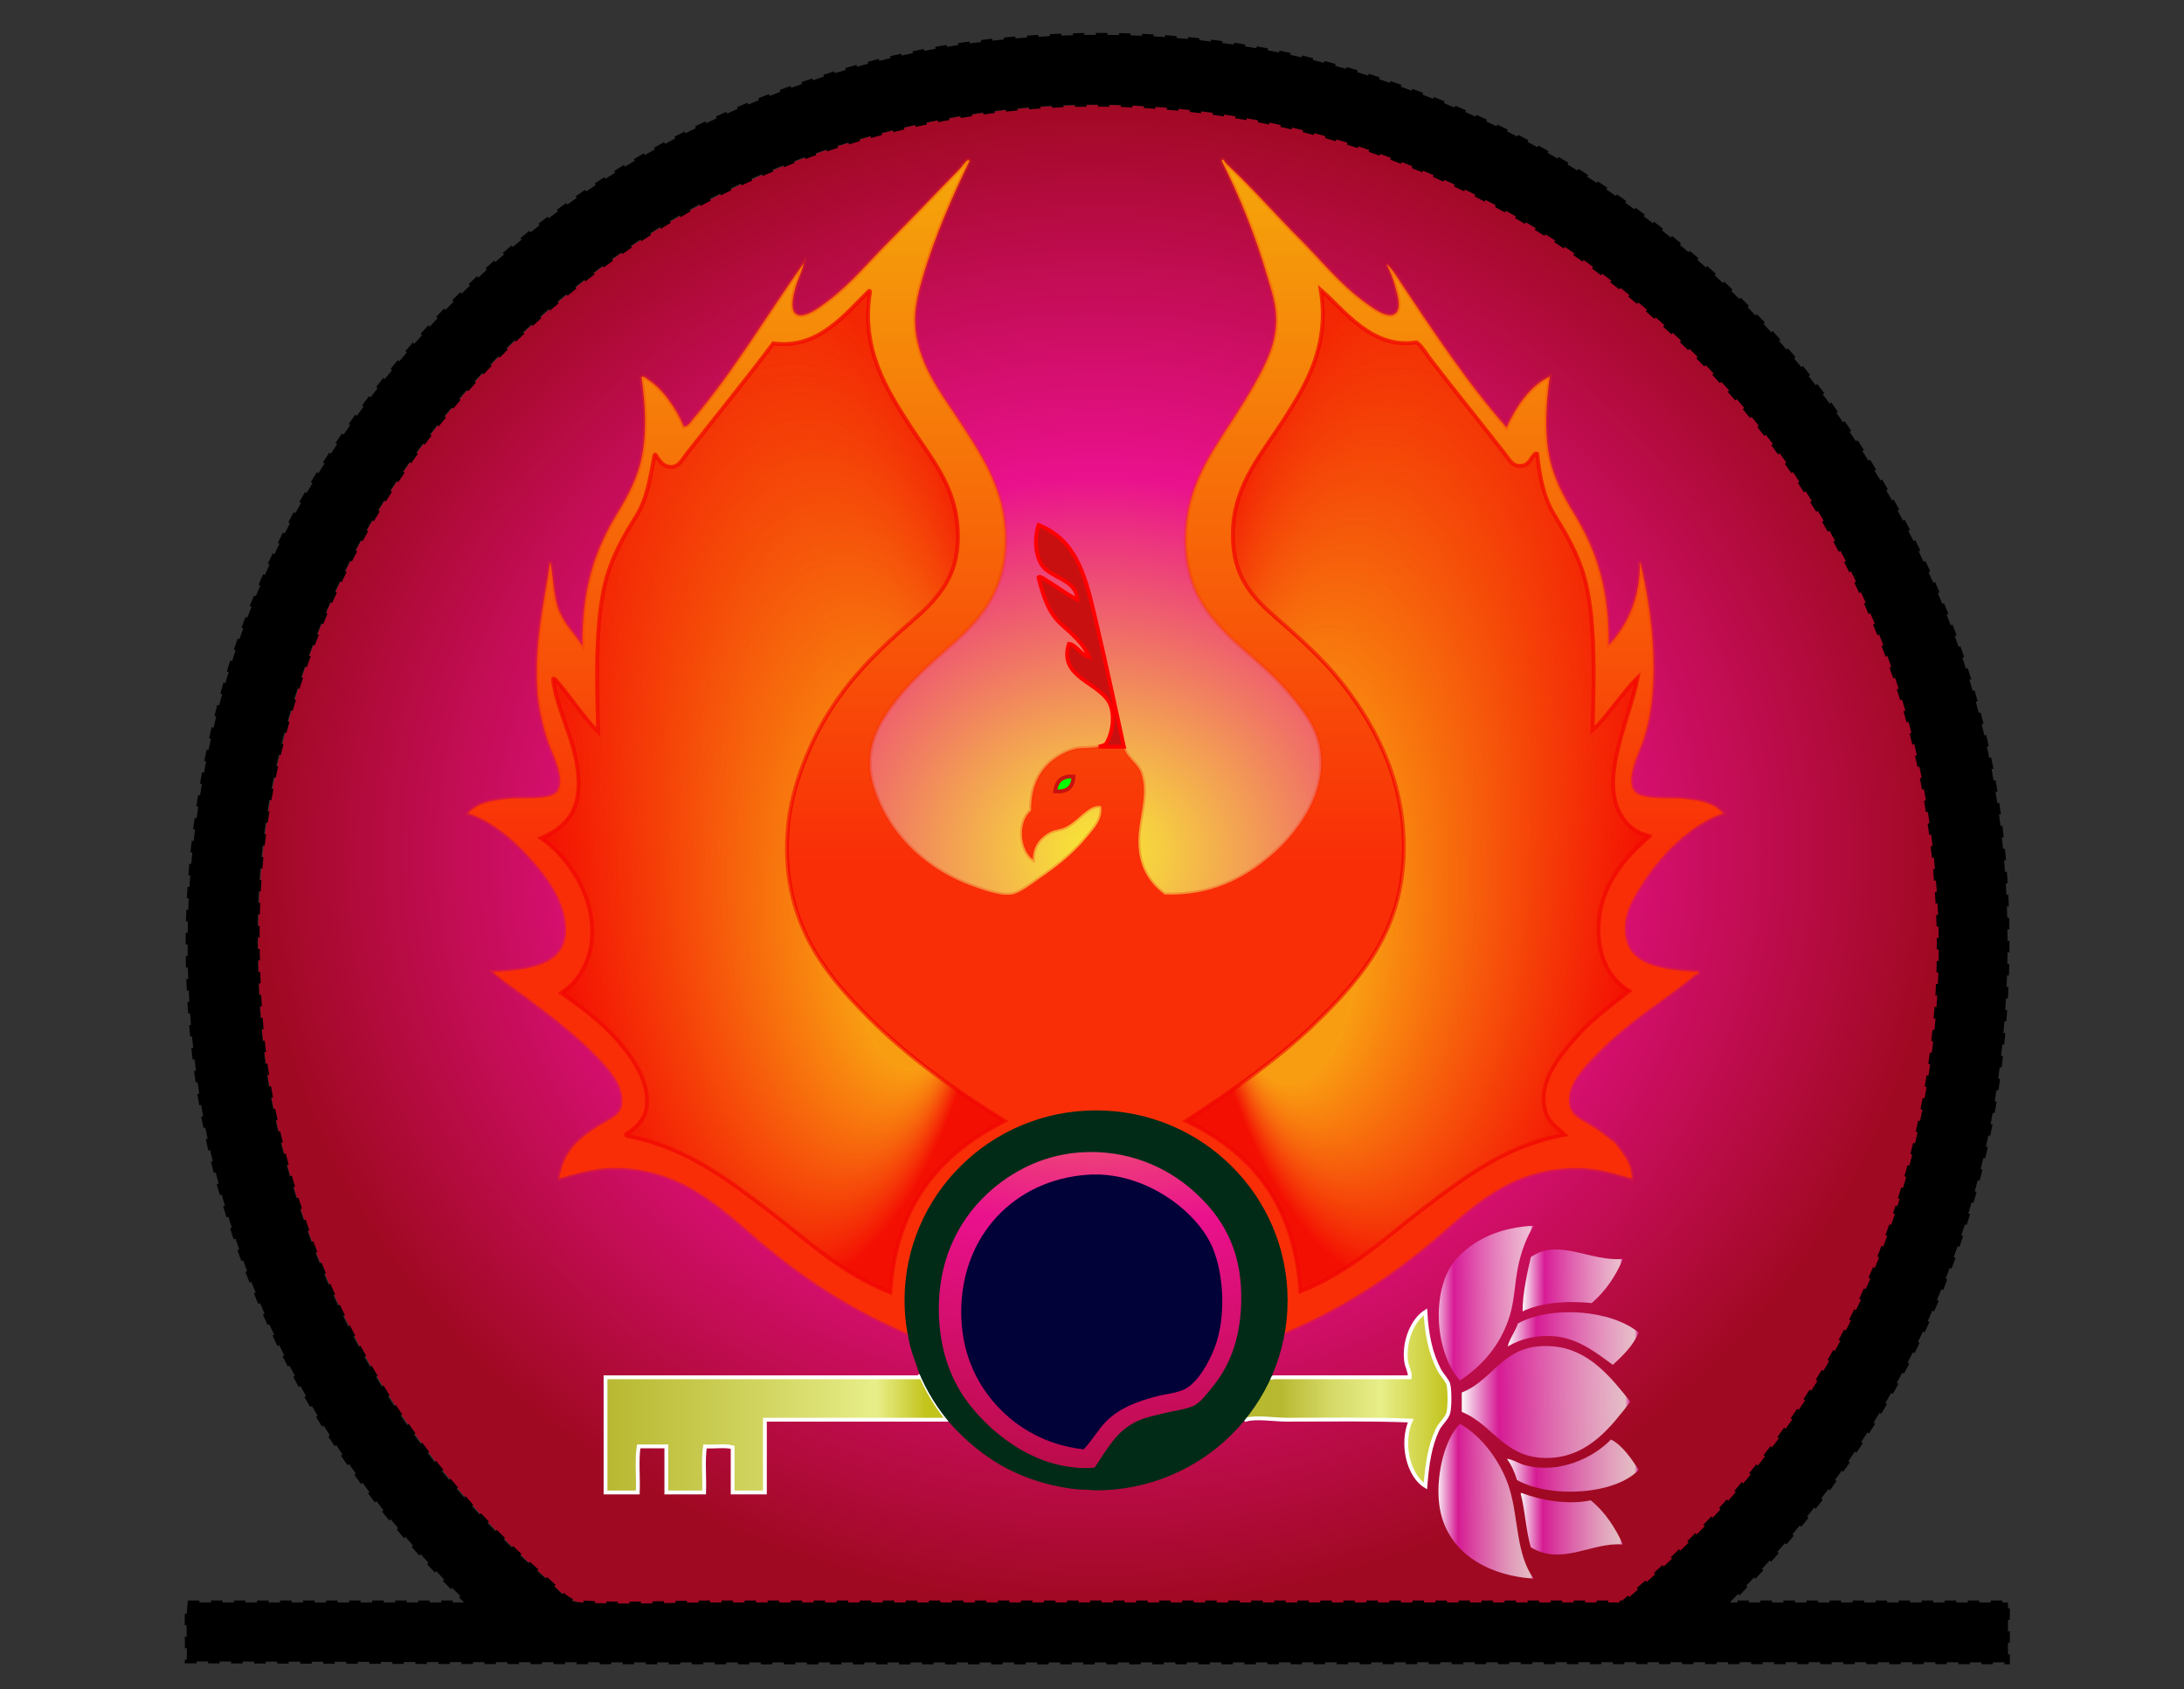 <svg x="0px" y="0px" xmlns="http://www.w3.org/2000/svg" width="100%" height="100%" viewBox="0 0 569 440">
<rect x="0" y="0" width="569" height="440" fill="#333333" stroke="none"/>
<defs>
  <radialGradient id="sun">
      <stop offset="0" stop-color="#f8ed34" />
      <stop offset="0.5" stop-color="#ea118d" />
      <stop offset="1" stop-color="#a00922" />
  </radialGradient>
  <radialGradient id="leftwing" fx="0.9" fy="0.7" gradientTransform="rotate(0 .5 .5)">

<stop offset="0.25" stop-color="rgba(249, 169, 19, 0.7)">
</stop>
<stop offset="1.5" stop-color="rgba(242, 6, 2, 0.5)">
<animate attributeName="offset" dur="12s" values="0.7;1.9;0.7"

  repeatCount="indefinite" />
</stop>
  </radialGradient>
  <radialGradient id="rightwing" fx="0.1" fy="0.7" gradientTransform="rotate(0 0 0)">

<stop offset="0.3" stop-color="rgba(249, 169, 19, 0.7)">
</stop>
<stop offset="1.5" stop-color="rgba(242, 6, 2, 0.5)">
<animate attributeName="offset" dur="12s" values="0.7;1.9;0.7"
  repeatCount="indefinite" />
</stop>
  </radialGradient>
  <linearGradient id="bird" fy="0.7" gradientTransform="rotate(90 0.9 .5)">

<stop offset="0.05" stop-color="rgb(242, 238, 12)">
</stop>
<stop offset="1.5" stop-color="rgb(249, 46, 7)">
<animate attributeName="offset" dur="12s" values="0.7;1.9;0.7"

  repeatCount="indefinite" />
</stop>
  </linearGradient>

  <linearGradient id="key">
      <stop offset="0" stop-color="rgba(184,184,49,1)"></stop>
      <stop offset="0.21" stop-color="rgba(213,217,103,1)"></stop>
      <stop offset="0.32" stop-color="rgba(232,238,137,1)"></stop>
      <stop offset="0.38" stop-color="rgba(194,195,27,1)"></stop>
      <stop offset="0.8" stop-color="rgba(184,184,49,1)"></stop>
      <stop offset="0.86" stop-color="rgba(213,217,103,1)"></stop>
      <stop offset="0.92" stop-color="rgba(232,238,137,1)"></stop>
      <stop offset="1" stop-color="rgba(194,195,27,1)"></stop>

  </linearGradient>
  <linearGradient id="lotusPetal">


      <stop offset="0" stop-color="rgba(250,250,250,1)"></stop>
      <stop offset="0.22" stop-color="rgba(217,28,154,0.94)"></stop>
      <stop offset="0.97" stop-color="rgba(250,250,250,0.75)"></stop>
      <stop offset="1" stop-color="rgba(224,33,176,0.74)"></stop>
</linearGradient>
<linearGradient id="blackSpace">
  <stop offset="0" stop-color="#000"></stop>
  <stop offset="0.5" stop-color="#3B3B3B"></stop>
  <stop offset="1" stop-color="#000"></stop>
</linearGradient>
</defs>

    <path class="sun" fill-rule="evenodd" clip-rule="evenodd" fill="url(#sun)" d="M275.978,27.58c28.307-1.348,55.691,2.992,77.52,10.32
      c43.911,14.742,77.862,39.637,103.921,71.76c12.888,15.888,23.809,33.729,32.399,55.2c8.188,20.465,13.899,44.598,15.36,72.48
      c1.491,28.467-3.094,54.563-10.561,76.801c-12.871,38.337-32.956,68.28-60.239,93.359c-1.64,1.508-3.58,3.378-5.761,5.28
      c-2.142,1.868-4.688,4.8-6.96,4.8c-79.324-0.002-157.221,0.001-236.4,0c-11.186,0-22.344,0.901-33.12,0
      c-4.614-0.386-6.77-3.769-9.84-6.479c-27.902-24.637-50.389-55.688-63.6-95.04c-3.594-10.705-6.627-21.977-8.64-33.841
      c-4.137-24.386-3.703-54.711,1.2-78.24c12.114-58.128,41.318-99.525,80.88-130.8c15.904-12.572,33.653-22.751,54-30.72
      C226.606,34.444,249.61,28.835,275.978,27.58z"/>

    <path class="bird" fill="url(#bird)" stroke="rgba(249, 46, 7, 0.3)" d="M442.16 253.16c-8.914-.43-17.65-1.645-18.72-9.36-.744-5.383 1.738-9.284 3.84-12.72 4.937-8.075 13.082-16.386 21.6-19.2-2.174-2.615-5.613-3.387-10.56-3.84-3.64-.333-10.632.417-12.48-1.92-2.437-3.086.99-9.63 2.16-12.96 4.83-13.722 2.644-33.34-.72-46.8.015 7.746-2.137 13.483-5.04 17.76-.98 1.44-1.98 2.893-3.12 3.84.125-14.916-3.332-24.825-9.12-34.32-2.67-4.383-5.4-9.353-6.478-15.36-1.082-6.032-.785-12.848.238-20.16-5.02 2.177-8.73 7.75-11.278 13.2-9.96-11.282-18.99-24.887-27.36-37.44-1.192-1.79-2.278-3.666-3.84-5.04.952 1.94 1.663 3.632 2.4 6.48.395 1.53 1.826 6.045-.96 6.72-2.134.516-5.664-2.243-7.2-3.36-6.42-4.664-11.352-10.87-16.32-15.84-6.786-6.786-12.943-13.924-19.68-20.16-.337-.312-1.062-1.8-1.2-.72 4.783 9.572 8.587 19.013 11.76 29.76 1.06 3.59 2.4 7.36 2.4 11.52 0 5.75-2.178 10.44-4.562 14.88-2.358 4.398-4.82 8.198-7.438 12.24-5.27 8.136-10.81 16.123-11.52 27.6-.465 7.447 1.13 13.79 3.84 18.48 5.65 9.79 14.992 14.837 22.32 23.28 3.397 3.92 7.51 8.807 8.64 14.4 2.566 12.71-6.453 23.465-12.72 28.8-7.04 5.993-15.644 10.495-27.603 10.08-5.05-3.756-7.438-8.987-6.722-16.32.42-4.31 1.73-8.45 1.2-12.72-.108-.864-.415-2.107-.72-2.88-.783-1.976-3.368-3.78-4.08-5.52-.123-.297-.23-.66-.328-1.055h-6.514c-2.1.466-4.24.158-6.12.576-2.635.586-5.505 2.387-7.2 4.08-2.672 2.674-4.395 6.538-4.32 12-3.48 2.816-3.023 10.16.48 12.72-.026-3.78 2.275-6.03 4.56-7.2 1.173-.6 2.52-.59 3.84-1.2 3.544-1.637 6.01-6.044 9.36-5.52.525 3.273-1.672 5.618-3.36 7.68-3.634 4.446-7.515 7.62-12.48 11.04-2.12 1.463-5.33 4.008-7.44 4.32-3.035.45-7.51-1.18-10.8-2.4-9.584-3.552-17.34-10.15-21.84-18-2.157-3.767-4.424-8.945-4.32-14.4.13-6.64 3.79-11.986 7.44-16.56 3.698-4.63 8.02-8.502 12-12 8.51-7.47 16.864-15.22 15.84-31.68-.7-11.304-6.482-19.824-11.52-27.6-5.044-7.79-12-16.18-12-27.12 0-3.9 1.115-7.967 2.16-11.52 3.11-10.55 7.777-20.917 12-29.76-.312-.757-1.092.382-1.2.48-.415.382-.813 1.048-1.2 1.44-6.35 6.48-12.06 12.54-18.48 18.96-5.043 5.045-10.14 11.252-16.32 15.84-1.467 1.09-5.246 4.054-7.44 3.36-2.392-.758-1.2-5.147-.72-6.96.718-2.707 1.97-4.73 2.16-6.48-9.492 13.343-18.393 28.422-28.8 40.56-.605.71-1.23 1.93-2.4 1.92-1.982-4.63-5.397-9.743-9.36-12.24-.263-.167-1.265-1.203-1.68-.48 1.064 7.208 1.31 13.958.24 19.92-1.076 6.01-3.812 10.985-6.48 15.36-5.816 9.547-9.27 19.513-9.12 34.56-1.91-2.826-4.52-5.413-6-8.88-1.61-3.78-1.46-8.17-2.4-12.96-1.572 10.373-4.13 20.937-3.36 33.36.27 4.304 1.428 9.47 2.88 13.68 1.07 3.095 4.827 9.994 2.16 12.96-1.88 2.093-9.013 1.342-12.48 1.68-4.935.48-8.35 1.22-10.56 3.84 5.43 1.667 11.086 6.078 15.84 11.28 4.46 4.88 9.01 10.876 9.6 17.76.906 10.525-9.287 11.77-18.96 12.24 2.63 2.377 5.823 4.486 9.12 6.96 6.283 4.71 12.54 9.45 18 15.12 2.567 2.662 5.9 6.168 6.48 10.32.685 4.87-2.716 5.627-6 7.68-5.13 3.21-9.33 6.664-10.32 13.68 5.3-1.47 10.074-3.06 16.8-2.64 17.18 1.065 26.904 12.043 37.68 20.88 11.518 9.44 22.89 16.44 36.38 22.274-.48-2.746-.745-5.563-.745-8.445 0-19.87 11.935-36.96 29.074-44.648.352-.762 1.065-1.343 2.16-1.343.292 0 .548.052.787.126C273.3 291.11 279.15 290 285.27 290c27.283 0 49.4 21.934 49.4 48.99 0 2.807-.26 5.55-.72 8.227.16-.015.323-.014.485.005 13.527-5.695 24.947-12.765 36.44-22.062 10.98-8.883 20.155-19.91 37.68-20.88 6.633-.367 11.313 1.172 16.56 2.64-.095-4.384-2.482-6.477-4.32-9.12-1.996-1.498-3.71-3.002-6.238-4.56-3.075-1.896-6.42-2.894-5.76-7.92.468-3.563 3.793-7.29 6.48-10.08 2.932-3.045 5.6-5.44 8.64-7.92 5.897-4.812 12.33-8.86 17.76-13.44-.08.072 1.344-.336.483-.72z"/>

    <path class="eye" fill="#0F0" stroke="rgb(201, 16, 16)" d="M274.88 206.12c3.16.278 4.677-1.084 4.8-3.84-3.134-.255-4.43 1.328-4.8 3.84z"/>
    <path class="plume" fill="rgb(201, 16, 16)" stroke="#f00" d="M292.16 191.48c-2.21-9.92-4.278-19.83-6.48-29.04-2.575-10.782-4.538-21.596-15.118-25.68-1.176 3.796-.725 8.16.96 10.56 2.238 3.19 9.128 3.733 9.12 8.88-2.508-1.27-5.25-3.343-7.68-4.8-.846-.506-2.157-1.574-2.4-.96 1.336 5.284 2.778 9.376 6 12.24 2.876 2.557 5.813 5.095 7.2 8.4-2.255-.485-3.46-3.234-5.28-3.36-2.854 8.99 8.374 9.99 10.8 15.84 1.165 2.813.667 7.49-1.2 10.32-.592.3-1.193.49-1.8.625h6.513c-.236-.943-.423-2.076-.635-3.025z"/>
    <path class="shen" d="M450.654 417.4h72.48V433c-158.085-.16-316.794.32-474.483-.24.157-5.043-.313-10.715.24-15.358h72.24c.79.176.368-.48 0-.48-29.917-29.49-52.86-65.155-65.04-111.84-6.21-23.812-8.81-53.614-6.24-80.4 5.12-53.33 24.397-93.488 50.64-126.24 26.425-32.974 59.398-58.16 102.48-74.4C221.58 17.03 242 11.72 266.09 9.882c10.518-.8 21.518-1.1 33.36-.478 20.944 1.098 41.192 5.11 57.84 10.56 23.575 7.72 43.548 17.234 61.44 29.52 36.814 25.275 64.15 57.522 83.28 98.64 9.51 20.442 16.835 44.37 19.68 71.28 2.95 27.926.964 57.55-5.04 82.562-11.625 48.456-36.285 85.848-65.996 115.434zm43.68-103.2c7.127-22.162 11.873-49.023 10.56-76.8-1.3-27.536-6.917-51.138-15.356-72.24-16.477-41.174-42.926-73.03-77.28-97.68-16.774-12.04-36.188-21.93-58.08-29.28-24.333-8.17-56.188-12.97-87.602-10.08-9.74.895-18.747 2.37-27.6 4.32-34.495 7.596-62.862 21.7-86.88 40.56-31.94 25.08-56.926 57.163-71.76 98.16-7.647 21.126-13.2 44.67-13.2 71.76 0 13.53.763 27.225 2.88 39.6 2.086 12.2 5.115 23.19 8.64 33.842 13.033 39.38 35.84 70.875 64.08 95.278 1.95 1.687 3.726 3.924 5.76 5.04 1.134.622 1.4.616 3.12.722 11.07.666 22.59 0 33.84 0h237.36c31.498-26.332 57.452-59.462 71.518-103.202z"/>
    <g>


      <path id="lotusMid1" class="lotus" fill="url(#lotusPetal)" d="M426.916 347.12c-1.502 3.538-4.112 5.966-6.72 8.398-3.814-2.725-8.7-6.843-15.12-7.438-4.632-.434-8.893.658-12.24 2.64.23-1.692 1.982-3.936 2.643-6 8.98-4.827 24.612-3.404 31.436 2.4z"/>
      <path id="lotusMid" class="lotus" fill="url(#lotusPetal)" d="M424.756 365.12c-4.724 6.084-10.685 14.283-21.12 14.64-11.66.4-14.327-8.5-22.8-12v-5.04c8.785-3.452 10.807-13.23 24-12 9.31.868 15.142 8.38 19.92 14.4z"/>
      <path id="lotusMid2" class="lotus" fill="url(#lotusPetal)" d="M426.916 382.88c-6.082 6.463-22.98 7.5-31.682 2.642-.647-2.07-1.473-3.97-2.64-5.52 1.585.116 3.02 1.22 4.8 1.68 9.026 2.325 17.805-2.055 22.32-6.72 2.954 1.502 5.35 4.997 7.202 7.918z"/>
      <path id="lotus2" class="lotus" fill="url(#lotusPetal)" d="M422.836 327.92c-1.946 4.612-4.638 8.482-8.16 11.52-6.598-.743-13.563-.03-18 2.158-.025-4.51 1.177-9.86 2.16-14.157 7.24-5.048 15.54 1.277 24 .48z"/>
      <path id="lotus6" class="lotus" fill="url(#lotusPetal)" d="M396.195 389.12c-.045-.204.095-.23.24-.24 4.664 1.788 11.77 3.246 18 1.92 3.662 2.98 6.313 6.967 8.398 11.52-7.975-.747-15.898 5.655-24 .72-1.27-4.244-1.488-9.547-2.638-13.92z"/>
      <path id="lotus1" class="lotus" fill="url(#lotusPetal)" d="M399.558 319.28c-1.938 3.23-3.263 6.797-4.08 10.8-.86 4.206-.905 8.685-2.16 12.72-2.36 7.585-7.167 12.954-12.96 16.8-6.938-7.88-7.5-24.66-.72-31.92 4.594-4.922 11.3-8.002 19.92-8.4z"/>

      <path id="lotus7" class="lotus" fill="url(#lotusPetal)" d="M380.355 370.88c5.68 3.104 10.857 10.082 12.96 17.04 2.307 7.634 1.635 16.852 6.24 23.28-12.454-.816-23.75-7.304-24.72-20.642-.5-6.877 1.52-15.62 5.52-19.678z"/>
    </g>
    <path class="leftwing" fill="url(#leftwing)" stroke="rgba(242, 6, 2, 0.5)" d="M205.068 223.127c-.383-10.21 1.935-18.648 5.04-26.16 6.39-15.458 15.77-25.127 27.6-35.28 6.1-5.234 11.16-10.75 11.76-19.68.93-13.864-6.31-21.695-12-30.48-6.358-9.822-13.24-20.402-10.8-35.52-.014-.146-.036-.284-.24-.24-6.242 6.012-13.16 15.302-24.96 13.68-6.552 8.802-15.313 19.52-22.56 28.8-1.33 1.702-1.998 3.36-4.08 3.36-2.06 0-2.773-1.42-3.6-2.4-.022-.024-.53-1.356-.72-.48-1.166 5.98-1.903 11.198-4.8 15.84-2.8 4.48-5.172 8.607-6.96 13.68-3.747 10.622-3.36 27.622-2.88 42.48-3.606-3.637-7.08-8.852-10.32-12.72-.345-.41-1.443-1.807-1.44-.96 1.113 9.463 7.735 18.53 6.48 29.76-.67 5.986-4.58 9.372-9.6 11.52 6.816 4.63 14.285 14.99 13.198 26.64-.565 6.075-3.852 11.1-7.92 13.68 4.05 2.906 9.52 6.674 13.92 11.52 4.045 4.454 8.6 10.564 8.4 17.04-.123 3.95-2.353 6.016-4.56 7.684-.207.153-1.46.536-.72.96 15.078 2.86 25.72 10.938 36 18.722 10.32 7.81 19.573 16.987 32.64 22.08 1.465-23.336 13.298-36.306 29.76-44.642-13.36-8.385-24.747-16.35-35.52-27.12-10.54-10.546-20.4-22.622-21.118-41.763z"/>
    <path class="rightwing" fill="url(#rightwing)" stroke="rgba(242, 6, 2, 0.5)" d="M429.768 217.822c-1.823-.53-3.155-1.012-4.316-1.92-11.238-8.775-1.025-27.544 1.198-39.36-3.826 3.624-7.935 10.31-11.76 13.68.145-4.775.282-9.653.292-14.43.02-10.503-.595-20.506-3.174-27.81-1.78-5.042-4.165-9.203-6.96-13.68-2.873-4.6-3.896-9.91-4.562-16.08-.396-.382-.836.337-.96.48-1.15 1.324-1.378 2.773-3.84 2.64-1.85-.1-2.518-1.665-3.842-3.36-6.657-8.527-13.276-16.67-19.438-24.72-1.082-1.414-1.958-3.118-3.36-4.08-11.652 1.924-19.018-8.63-24.96-13.68 2.185 13.127-2.642 22.73-8.02 31.344-.522.84-1.05 1.673-1.58 2.497-5.293 8.243-12.44 16.304-13.198 27.6-.054.784-.08 1.54-.086 2.273-.073 10.988 5.093 16.408 11.847 22.206 5.668 4.867 11.638 10.397 15.84 15.6 8.23 10.19 16.49 24.37 16.84 42.42.02 1.202.01 2.424-.04 3.66-.77 19.35-10.77 31.17-21.12 41.522-10.728 10.73-22.96 19.114-35.52 27.358 4.706 2.246 8.997 4.906 12.77 8.088 6.534 5.514 11.5 12.594 14.374 21.77.26.827.507 1.664.73 2.525l.02.076c.946 3.656 1.58 7.628 1.868 11.94 13.076-5.09 22.315-14.267 32.64-22.08 10.34-7.822 21.23-16.084 36.24-18.72-1.514-1.418-3.855-2.877-4.8-5.28-.572-1.45-.804-2.906-.772-4.347.132-6.23 5.168-12.138 8.69-16.056 4.398-4.89 9.736-8.688 13.68-11.758-4.5-2.71-7.35-7.31-7.92-13.44-.072-.798-.11-1.58-.118-2.347-.1-11.483 7.16-19.34 13.316-24.53z"/>


    <path class="lil-leftwing" fill="url(#leftwing)" stroke="rgba(242, 6, 2, 0.5)" d="M205.068 223.127c-.383-10.21 1.935-18.648 5.04-26.16 6.39-15.458 15.77-25.127 27.6-35.28 6.1-5.234 11.16-10.75 11.76-19.68.93-13.864-6.31-21.695-12-30.48-6.358-9.822-13.24-20.402-10.8-35.52-.014-.146-.036-.284-.24-.24-6.242 6.012-13.16 15.302-24.96 13.68-6.552 8.802-15.313 19.52-22.56 28.8-1.33 1.702-1.998 3.36-4.08 3.36-2.06 0-2.773-1.42-3.6-2.4-.022-.024-.53-1.356-.72-.48-1.166 5.98-1.903 11.198-4.8 15.84-2.8 4.48-5.172 8.607-6.96 13.68-3.747 10.622-3.36 27.622-2.88 42.48-3.606-3.637-7.08-8.852-10.32-12.72-.345-.41-1.443-1.807-1.44-.96 1.113 9.463 7.735 18.53 6.48 29.76-.67 5.986-4.58 9.372-9.6 11.52 6.816 4.63 14.285 14.99 13.198 26.64-.565 6.075-3.852 11.1-7.92 13.68 4.05 2.906 9.52 6.674 13.92 11.52 4.045 4.454 8.6 10.564 8.4 17.04-.123 3.95-2.353 6.016-4.56 7.684-.207.153-1.46.536-.72.96 15.078 2.86 25.72 10.938 36 18.722 10.32 7.81 19.573 16.987 32.64 22.08 1.465-23.336 13.298-36.306 29.76-44.642-13.36-8.385-24.747-16.35-35.52-27.12-10.54-10.546-20.4-22.622-21.118-41.763z"/>
    <path class="lil-rightwing" fill="url(#rightwing)" stroke="rgba(242, 6, 2, 0.5)" d="M429.768 217.822c-1.823-.53-3.155-1.012-4.316-1.92-11.238-8.775-1.025-27.544 1.198-39.36-3.826 3.624-7.935 10.31-11.76 13.68.145-4.775.282-9.653.292-14.43.02-10.503-.595-20.506-3.174-27.81-1.78-5.042-4.165-9.203-6.96-13.68-2.873-4.6-3.896-9.91-4.562-16.08-.396-.382-.836.337-.96.48-1.15 1.324-1.378 2.773-3.84 2.64-1.85-.1-2.518-1.665-3.842-3.36-6.657-8.527-13.276-16.67-19.438-24.72-1.082-1.414-1.958-3.118-3.36-4.08-11.652 1.924-19.018-8.63-24.96-13.68 2.185 13.127-2.642 22.73-8.02 31.344-.522.84-1.05 1.673-1.58 2.497-5.293 8.243-12.44 16.304-13.198 27.6-.054.784-.08 1.54-.086 2.273-.073 10.988 5.093 16.408 11.847 22.206 5.668 4.867 11.638 10.397 15.84 15.6 8.23 10.19 16.49 24.37 16.84 42.42.02 1.202.01 2.424-.04 3.66-.77 19.35-10.77 31.17-21.12 41.522-10.728 10.73-22.96 19.114-35.52 27.358 4.706 2.246 8.997 4.906 12.77 8.088 6.534 5.514 11.5 12.594 14.374 21.77.26.827.507 1.664.73 2.525l.02.076c.946 3.656 1.58 7.628 1.868 11.94 13.076-5.09 22.315-14.267 32.64-22.08 10.34-7.822 21.23-16.084 36.24-18.72-1.514-1.418-3.855-2.877-4.8-5.28-.572-1.45-.804-2.906-.772-4.347.132-6.23 5.168-12.138 8.69-16.056 4.398-4.89 9.736-8.688 13.68-11.758-4.5-2.71-7.35-7.31-7.92-13.44-.072-.798-.11-1.58-.118-2.347-.1-11.483 7.16-19.34 13.316-24.53z"/>


    <path class="key" fill="url(#key)" stroke="#fff" d="M239.97 358.48c-.065.005-.124.02-.192.02.022.087.046.175.063.26h-82.08v30h8.4c.16-3.92-.317-8.478.24-12h7.2v12h9.84c.16-3.92-.317-8.478.24-12 2.323.16 5.28-.315 7.2.24v11.76h8.4V369.8h47.446c.02-.047.04-.093.063-.14-2.75-3.387-5.048-7.14-6.82-11.18zm137.39 2.2c-.287-1.174-1.658-2.428-2.4-3.84-2.228-4.245-3.253-9.058-3.6-15.12-3.216 2.045-5.634 7.41-5.04 12.722.175 1.557 1.103 2.91.96 4.318h-35.407c-.47.168-.965.13-1.418-.05-1.705 3.836-3.862 7.43-6.454 10.673.23.104.42.25.59.412 2.598-.794 7.398.006 10.773.006 11.052 0 22.394-.19 32.16.24-2.644 6.03-.523 14.4 3.84 17.04.437-5.715 1.14-10.43 3.12-14.64.823-1.75 2.51-2.924 2.88-4.56.37-1.65.334-5.827 0-7.2h-.004z"/>

    <path class="ouro" fill="rgb(2, 43, 23)" stroke="rgb(2, 43, 23)" d="M334.96 338.72c0-27.055-22.116-48.987-49.4-48.987-27.282 0-49.398 21.935-49.398 48.988 0 2.884.267 5.703.748 8.45.033.014.065.03.1.043.06.71.18 1.402.32 2.087.1.442.198.886.31 1.324.616 2.307 1.504 4.446 2.094 6.38 2.092 5.152 5.04 9.87 8.673 13.98 3.68 3.965 7.673 7.354 12.262 10.042.17.1.344.196.52.297.437.25.882.492 1.332.73.287.15.58.295.87.44.416.207.834.413 1.26.608.224.105.45.202.676.305 4.124 1.825 8.71 3.148 13.924 3.886 1.882.266 3.838.206 5.938.407.125 0 .248.01.373.01 27.28 0 49.4-21.933 49.4-48.987h-.003zm-63.393 42.093c-7.784-2.88-14.943-8.74-19.92-15.36-5.273-7.017-8.186-16.71-7.44-27.84.73-10.89 5.268-19.632 11.52-25.92 6.18-6.21 14.976-11.23 25.44-12 12.515-.92 22.875 3.764 30 10.08 7.646 6.777 12.653 15.23 12.72 27.84.057 10.273-2.67 17.843-7.438 23.76-1.545 1.918-3.41 4.418-5.28 5.28-2.015.93-5.356 1.345-7.68 1.92-2.603.647-5.05 1.103-7.2 2.16-5.147 2.532-7.143 6.603-10.803 12-4.814.565-9.936-.447-13.92-1.92z"/>
    <path class="orb" fill="rgb(1, 2, 56)" d="M282.35 377.517c-9.752-1.056-17.317-5.598-22.562-11.278-5.613-6.083-9.36-14.237-9.36-24.48 0-20.038 13.99-34.435 32.88-35.76 14.27-1 27.314 8.63 31.92 17.52 3.438 6.64 4.563 18.835 1.198 27.6-1.38 3.598-4.368 9.147-7.92 10.803-2.127.99-4.646 1.162-6.72 1.68-5.352 1.33-10.003 3.124-13.44 6.48-2.073 2.02-3.443 4.638-6 7.437l.004-.003z"/>

<style>

  body {
      background-color: #fff;
  }

  svg {
      position: absolute;
      left: 0;
      right: 0;
      top: 0;
      bottom: 0;
      margin: auto;
  }

  .shen {
      stroke: #000;
      fill: #000;
      stroke-dashoffset: -500;
      stroke-dasharray: 3;
      -webkit-animation: heat 20s infinite linear;
              animation: heat 20s infinite linear;
  }

  .bird {
      -webkit-transform-origin: 50% 50%;
              transform-origin: 50% 50%;
      -webkit-animation: breathe 6s infinite linear;
              animation: breathe 6s infinite linear;
  }

  .leftwing {
      -webkit-transform-origin: 50% 100%;
              transform-origin: 50% 100%;
      -webkit-animation: swayL 6s infinite linear;
              animation: swayL 6s infinite linear;
  }

  .lil-leftwing {
      -webkit-transform-origin: 50% 100%;
              transform-origin: 50% 100%;
      -webkit-transform: rotateZ(-10deg);
              transform: rotateZ(-10deg);
      -webkit-animation: lilSwayL 6s infinite linear;
              animation: lilSwayL 6s infinite linear;
      -webkit-animation: breathe 6s infinite linear;
              animation: breathe 6s infinite linear;
  }

  .rightwing {
      -webkit-transform-origin: 50% 100%;
              transform-origin: 50% 100%;
      -webkit-animation: swayR 6s infinite linear;
              animation: swayR 6s infinite linear;
  }

  .lil-rightwing {
      -webkit-transform-origin: 50% 100%;
              transform-origin: 50% 100%;
      -webkit-transform: rotateZ(10deg);
              transform: rotateZ(10deg);
      -webkit-animation: lilSwayR 6s infinite linear;
              animation: lilSwayR 6s infinite linear;
      -webkit-animation: breathe 6s infinite linear;
              animation: breathe 6s infinite linear;
  }

  .orb, .ouro {
      -webkit-transform-origin: 50% 50%;
              transform-origin: 50% 50%;
      -webkit-animation: turn 360s infinite linear;
              animation: turn 360s infinite linear;
  }

  .eye {
      -webkit-transform-origin: 50% 50%;
              transform-origin: 50% 50%;
      -webkit-animation-name: blink;
              animation-name: blink;
      -webkit-animation-duration: 6s;
              animation-duration: 6s;
      -webkit-animation-delay: 5s;
              animation-delay: 5s;
      -webkit-animation-iteration-count: infinite;
              animation-iteration-count: infinite;
  }

  #lotus1 {
      -webkit-transform-origin: 50% 100%;
              transform-origin: 50% 100%;
      -webkit-animation: outerBloom 12s infinite linear;
              animation: outerBloom 12s infinite linear;
  }
  #lotus2 {
      -webkit-transform-origin: 50% 100%;
              transform-origin: 50% 100%;
      -webkit-animation: innerBloomUpper 12s infinite linear;
              animation: innerBloomUpper 12s infinite linear;
  }
  #lotus6 {
      -webkit-transform-origin: 50% 0%;
              transform-origin: 50% 0%;
      -webkit-animation: innerBloomLower 12s infinite linear;
              animation: innerBloomLower 12s infinite linear;
  }
  #lotus7 {
      -webkit-transform-origin: 50% 0%;
              transform-origin: 50% 0%;
      -webkit-animation: outerBloom2 12s infinite linear;
              animation: outerBloom2 12s infinite linear;
  }

  #lotusMid, #lotusMid1, #lotusMid2 {
      -webkit-transform-origin: 0% 50%;
              transform-origin: 0% 50%;
      -webkit-animation: midBloom 12s infinite linear;
              animation: midBloom 12s infinite linear;
      -webkit-animation-delay: 6s;
              animation-delay: 6s;
  }
  @-webkit-keyframes blink {
      0% {}
      1% {
          fill: rgb(201, 16, 16);
      }
      3% {
          stroke: rgb(249, 46, 7);
      }
      5% {
          fill: #0F0;
          stroke: rgb(201, 16, 16);
  }
  }
  @keyframes blink {
      0% {}
      1% {
          fill: rgb(201, 16, 16);
      }
      3% {
          stroke: rgb(249, 46, 7);
      }
      5% {
          fill: #0F0;
          stroke: rgb(201, 16, 16);
  }
  }

  @-webkit-keyframes breathe {
      0% {
          -webkit-transform: scale(1);
                  transform: scale(1);
      }
      40% {
          -webkit-transform: scale(1.1);
                  transform: scale(1.1);
      }
      100% {
          -webkit-transform: scale(1);
                  transform: scale(1);
      }
  }

  @keyframes breathe {
      0% {
          -webkit-transform: scale(1);
                  transform: scale(1);
      }
      40% {
          -webkit-transform: scale(1.1);
                  transform: scale(1.1);
      }
      100% {
          -webkit-transform: scale(1);
                  transform: scale(1);
      }
  }

  @-webkit-keyframes swayL {
      0% {
          -webkit-transform: rotateZ(0deg);
                  transform: rotateZ(0deg);
      }
      40% {
          -webkit-transform: rotateZ(-11deg);
                  transform: rotateZ(-11deg);
      }
      100% {
          -webkit-transform: rotateZ(0deg);
                  transform: rotateZ(0deg);
      }
  }

  @keyframes swayL {
      0% {
          -webkit-transform: rotateZ(0deg);
                  transform: rotateZ(0deg);
      }
      40% {
          -webkit-transform: rotateZ(-11deg);
                  transform: rotateZ(-11deg);
      }
      100% {
          -webkit-transform: rotateZ(0deg);
                  transform: rotateZ(0deg);
      }
  }

  @-webkit-keyframes lilSwayL {
      0% {
          -webkit-transform: rotateZ(2deg);
                  transform: rotateZ(2deg);
      }
      40% {
          -webkit-transform: rotateZ(-9deg);
                  transform: rotateZ(-9deg);
      }
      100% {
          -webkit-transform: rotateZ(2deg);
                  transform: rotateZ(2deg);
      }
  }

  @keyframes lilSwayL {
      0% {
          -webkit-transform: rotateZ(2deg);
                  transform: rotateZ(2deg);
      }
      40% {
          -webkit-transform: rotateZ(-9deg);
                  transform: rotateZ(-9deg);
      }
      100% {
          -webkit-transform: rotateZ(2deg);
                  transform: rotateZ(2deg);
      }
  }

  @-webkit-keyframes swayR {
      0% {
          -webkit-transform: rotateZ(0deg);
                  transform: rotateZ(0deg);
      }
      40% {
          -webkit-transform: rotateZ(11deg);
                  transform: rotateZ(11deg);
      }
      100% {
          -webkit-transform: rotateZ(0deg);
                  transform: rotateZ(0deg);
      }
  }

  @keyframes swayR {
      0% {
          -webkit-transform: rotateZ(0deg);
                  transform: rotateZ(0deg);
      }
      40% {
          -webkit-transform: rotateZ(11deg);
                  transform: rotateZ(11deg);
      }
      100% {
          -webkit-transform: rotateZ(0deg);
                  transform: rotateZ(0deg);
      }
  }

  @-webkit-keyframes lilSwayR {
      0% {
          -webkit-transform: rotateZ(-2deg);
                  transform: rotateZ(-2deg);
      }
      40% {
          -webkit-transform: rotateZ(9deg);
                  transform: rotateZ(9deg);
      }
      100% {
          -webkit-transform: rotateZ(-2deg);
                  transform: rotateZ(-2deg);
      }
  }

  @keyframes lilSwayR {
      0% {
          -webkit-transform: rotateZ(-2deg);
                  transform: rotateZ(-2deg);
      }
      40% {
          -webkit-transform: rotateZ(9deg);
                  transform: rotateZ(9deg);
      }
      100% {
          -webkit-transform: rotateZ(-2deg);
                  transform: rotateZ(-2deg);
      }
  }

  @-webkit-keyframes turn {
      from {
          -webkit-transform: rotateZ(0);
                  transform: rotateZ(0);
      }
      to {
          -webkit-transform: rotateZ(360deg);
                  transform: rotateZ(360deg);
      }
  }

  @keyframes turn {
      from {
          -webkit-transform: rotateZ(0);
                  transform: rotateZ(0);
      }
      to {
          -webkit-transform: rotateZ(360deg);
                  transform: rotateZ(360deg);
      }
  }

  @-webkit-keyframes heat {
      from {
          stroke-dashoffset: -2000;
      }
      to {
          stroke-dashoffset: 0;
      }
  }

  @keyframes heat {
      from {
          stroke-dashoffset: -2000;
      }
      to {
          stroke-dashoffset: 0;
      }
  }
  @-webkit-keyframes shimmer {
      from {
          stroke-dashoffset: -2000;
      }
      to {
          stroke-dashoffset: 0;
      }
  }
  @keyframes shimmer {
      from {
          stroke-dashoffset: -2000;
      }
      to {
          stroke-dashoffset: 0;
      }
  }

  @-webkit-keyframes outerBloom {
      0% {
          -webkit-transform:rotateZ(0);
                  transform:rotateZ(0);
      }
      50% {
          -webkit-transform:rotateZ(45deg);
                  transform:rotateZ(45deg);
      }
      100% {
          -webkit-transform:rotateZ(0);
                  transform:rotateZ(0);
  }
  }

  @keyframes outerBloom {
      0% {
          -webkit-transform:rotateZ(0);
                  transform:rotateZ(0);
      }
      50% {
          -webkit-transform:rotateZ(45deg);
                  transform:rotateZ(45deg);
      }
      100% {
          -webkit-transform:rotateZ(0);
                  transform:rotateZ(0);
  }
  }
  @-webkit-keyframes outerBloom2 {
      0% {
          -webkit-transform:rotateZ(0);
                  transform:rotateZ(0);
      }
      50% {
          -webkit-transform:rotateZ(-45deg);
                  transform:rotateZ(-45deg);
      }
      100% {
          -webkit-transform:rotateZ(0);
                  transform:rotateZ(0);
  }
  }
  @keyframes outerBloom2 {
      0% {
          -webkit-transform:rotateZ(0);
                  transform:rotateZ(0);
      }
      50% {
          -webkit-transform:rotateZ(-45deg);
                  transform:rotateZ(-45deg);
      }
      100% {
          -webkit-transform:rotateZ(0);
                  transform:rotateZ(0);
  }
  }
  @-webkit-keyframes innerBloomLower {
      0% {
          -webkit-transform:translateY(0);
                  transform:translateY(0);
      }
      50% {
          -webkit-transform:translateY(-50%);
                  transform:translateY(-50%);
      }
      100% {
          -webkit-transform:translateY(0);
                  transform:translateY(0);
  }
  }
  @keyframes innerBloomLower {
      0% {
          -webkit-transform:translateY(0);
                  transform:translateY(0);
      }
      50% {
          -webkit-transform:translateY(-50%);
                  transform:translateY(-50%);
      }
      100% {
          -webkit-transform:translateY(0);
                  transform:translateY(0);
  }
  }
  @keyframes innerBloomLower {
      0% {
          -webkit-transform:translateY(0);
                  transform:translateY(0);
      }
      50% {
          -webkit-transform:translateY(-50%);
                  transform:translateY(-50%);
      }
      100% {
          -webkit-transform:translateY(0);
                  transform:translateY(0);
  }
  }
  @-webkit-keyframes innerBloomUpper {
      0% {
          -webkit-transform:translateY(0);
                  transform:translateY(0);
      }
      50% {
          -webkit-transform:translateY(50%);
                  transform:translateY(50%);
      }
      100% {
          -webkit-transform:translateY(0);
                  transform:translateY(0);
  }
  }
  @keyframes innerBloomUpper {
      0% {
          -webkit-transform:translateY(0);
                  transform:translateY(0);
      }
      50% {
          -webkit-transform:translateY(50%);
                  transform:translateY(50%);
      }
      100% {
          -webkit-transform:translateY(0);
                  transform:translateY(0);
  }
  }
  @-webkit-keyframes midBloom {
      0% {
          -webkit-transform:rotateY(0deg);
                  transform:rotateY(0deg);
  }   50% {
          -webkit-transform:rotateY(-45deg);
                  transform:rotateY(-45deg);
  }   100% {
          -webkit-transform:rotateY(0deg);
                  transform:rotateY(0deg);
  }
  }
  @keyframes midBloom {
      0% {
          -webkit-transform:rotateY(0deg);
                  transform:rotateY(0deg);
  }   50% {
          -webkit-transform:rotateY(-45deg);
                  transform:rotateY(-45deg);
  }   100% {
          -webkit-transform:rotateY(0deg);
                  transform:rotateY(0deg);
  }
  }
<!--FIREFOX isn't cooperating with following disabled animations-->
  @-moz-document url-prefix() {
      .orb, .ouro, #lotus1, #lotus2, #lotus6, #lotus7, #lotusMid, #lotusMid1, #lotusMid2 {

      animation-play-state: paused;
  }
  }

</style>

  </svg>
